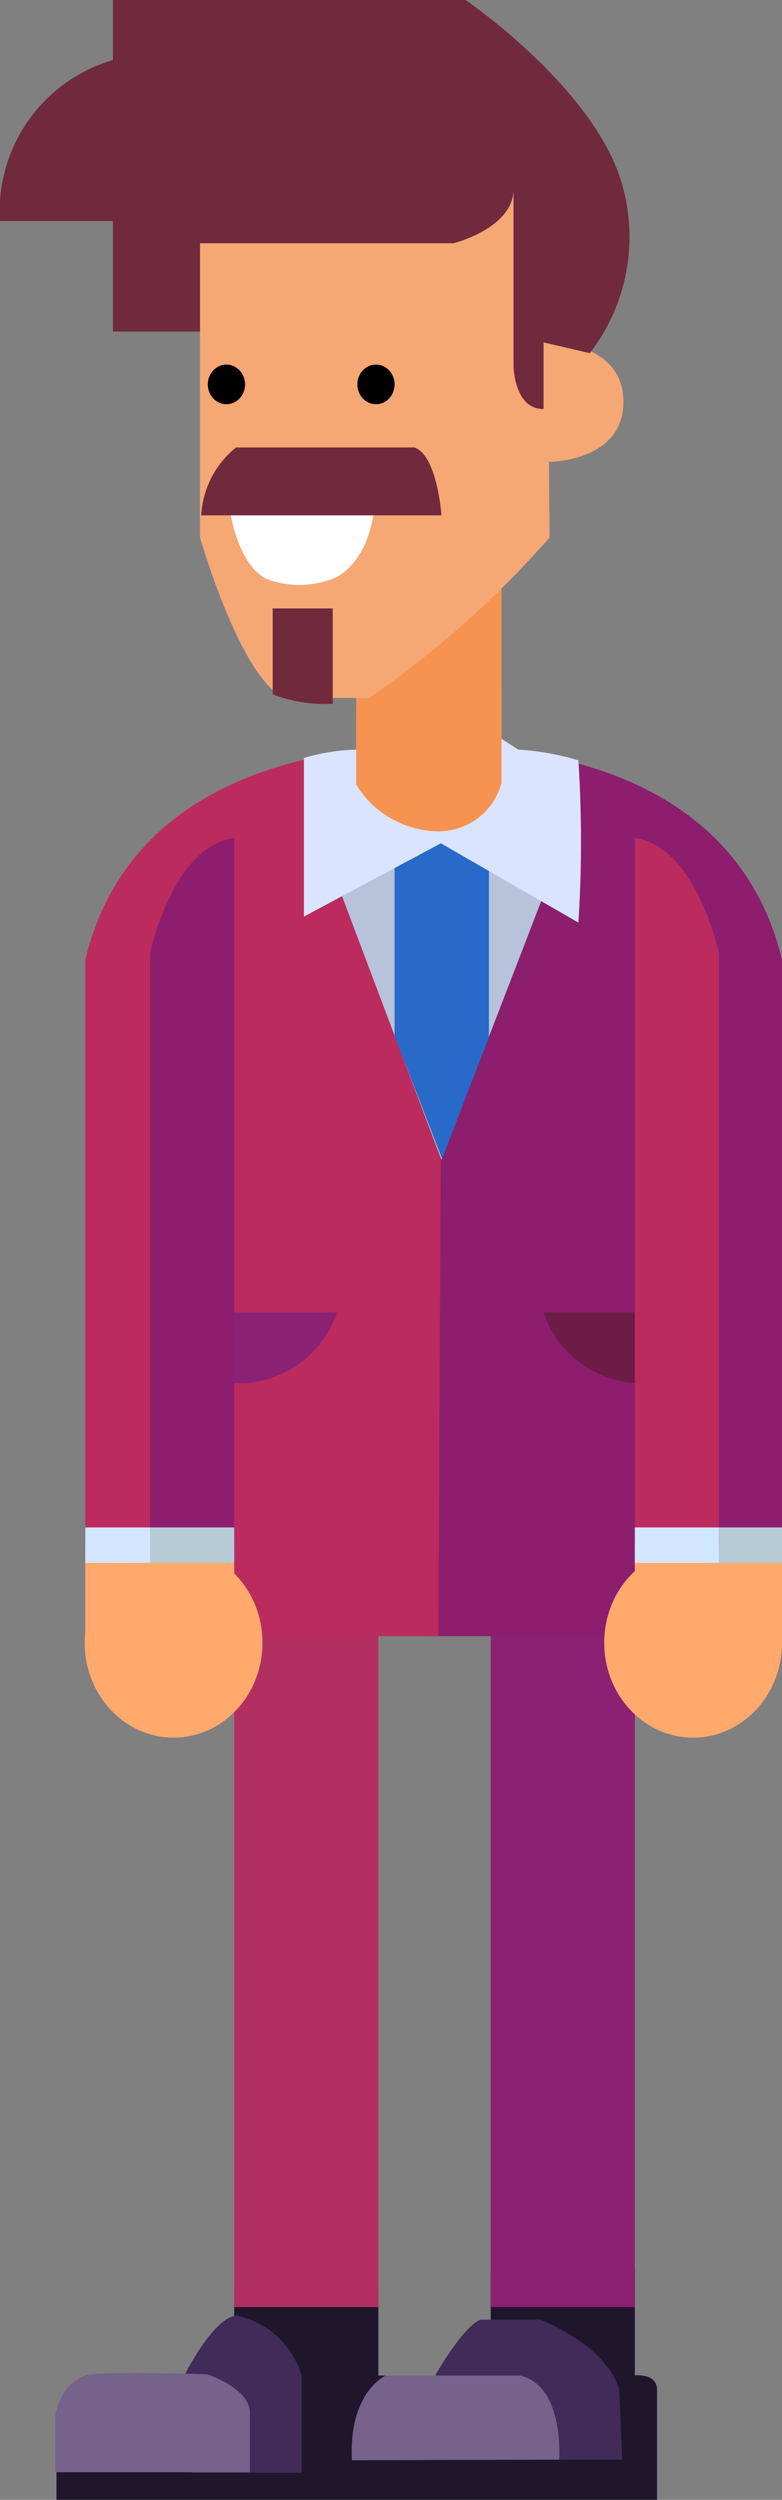 <svg id="_3" data-name=" 3" xmlns="http://www.w3.org/2000/svg" viewBox="0 0 13.02 41.62"><rect x="0" y="0" width="13.02" height="41.62" fill="#808080" stroke="none"/><defs><style>.cls-1{fill:#20162c;}.cls-2{fill:#412b58;}.cls-3{fill:#76628b;}.cls-4{fill:#b22f62;}.cls-5{fill:#8c2072;}.cls-6{fill:#f79350;}.cls-7{fill:#8c1e6d;}.cls-8{fill:#bb2b5e;}.cls-9{fill:#b6c3da;}.cls-10{fill:#276ac9;}.cls-11{fill:#dae4fe;}.cls-12{fill:#6d1c46;}.cls-13{fill:#8b2173;}.cls-14{fill:#ffa96c;}.cls-15{fill:#d3e6ff;}.cls-16{fill:#b6cbd6;}.cls-17{fill:#f5a774;}.cls-18{fill:#fff;}.cls-19{fill:#70293d;}</style></defs><title>customer5</title><polygon class="cls-1" points="10.57 39.54 10.57 37.77 8.17 37.77 8.17 38.92 10.13 40 10.57 40 10.57 39.54"/><polygon class="cls-1" points="6.3 39.88 6.3 38.11 3.9 38.11 3.9 39.26 5.87 40.34 6.3 40.34 6.3 39.88"/><path class="cls-1" d="M11.19,40.44v1.83h-10v-.92L5,40.2h5.78S11.19,40.14,11.19,40.44Z" transform="translate(-0.25 -0.65)"/><path class="cls-2" d="M10.61,41.6H9L7.5,40.19s.46-.81.75-.92h1s1.11.43,1.31,1.17Z" transform="translate(-0.25 -0.65)"/><path class="cls-3" d="M9.56,41.6s.09-1.23-.65-1.4H6.67s-.62.28-.56,1.41Z" transform="translate(-0.25 -0.65)"/><path class="cls-2" d="M3.32,40.2s.46-.94.86-1a1.43,1.43,0,0,1,1.09,1c0,.35,0,1.62,0,1.62H3.44Z" transform="translate(-0.25 -0.65)"/><path class="cls-3" d="M4.41,41.81H1.17v-.94s.1-.64.62-.69,1.91,0,1.91,0,.71.23.71.64Z" transform="translate(-0.25 -0.65)"/><rect class="cls-4" x="3.9" y="27.03" width="2.4" height="11.38"/><rect class="cls-5" x="8.17" y="27.03" width="2.4" height="11.38"/><polygon class="cls-6" points="8.22 8.74 8.35 9.83 8.35 12.55 8.55 12.64 8.1 14.59 5.96 14.02 5.6 13.1 5.87 12.57 5.93 12.56 5.93 11.59 6.86 9.6 8.22 8.74"/><path class="cls-7" d="M7.32,13.1s5-.43,5.95,3.53V28.1s-.46,1.44-1.5,1.29c-1.18,0-1.27-.8-1.38-1.5h-3Z" transform="translate(-0.25 -0.65)"/><path class="cls-8" d="M7.62,13.1s-5-.43-5.95,3.53V28.1s.46,1.44,1.5,1.29c1.18,0,1.27-.8,1.38-1.5h3Z" transform="translate(-0.25 -0.65)"/><polygon class="cls-9" points="9.17 14.59 7.35 19.31 5.57 14.59 7.42 13.95 9.17 14.59"/><polygon class="cls-10" points="8.14 14.18 7.28 13.85 6.57 14.38 6.57 17.25 7.36 19.29 8.14 17.27 8.14 14.18"/><path class="cls-11" d="M8.88,13.13a4.28,4.28,0,0,1,1,.18,21.11,21.11,0,0,1,0,2.7L7.59,14.69,5.31,15.91V13.27a3.29,3.29,0,0,1,1-.14c.27.06,1.29-.82,1.29-.82Z" transform="translate(-0.25 -0.65)"/><path class="cls-12" d="M11.48,22.5H9.3a1.73,1.73,0,0,0,1.59,1.18C12.11,23.69,11.48,22.5,11.48,22.5Z" transform="translate(-0.25 -0.65)"/><path class="cls-13" d="M3.69,22.5H5.86a1.73,1.73,0,0,1-1.59,1.18C3.06,23.69,3.69,22.5,3.69,22.5Z" transform="translate(-0.25 -0.65)"/><path class="cls-7" d="M4.15,14.6V27.3l-1.4-1V16.52S3.11,14.75,4.15,14.6Z" transform="translate(-0.25 -0.65)"/><path class="cls-8" d="M10.82,14.6V27.3l1.4-1V16.52S11.85,14.75,10.82,14.6Z" transform="translate(-0.25 -0.65)"/><ellipse class="cls-14" cx="2.89" cy="27.35" rx="1.48" ry="1.58"/><ellipse class="cls-14" cx="11.54" cy="27.35" rx="1.48" ry="1.58"/><polyline class="cls-14" points="1.42 25.76 1.42 27.45 3.9 27.34 3.9 25.76 1.42 25.76"/><polyline class="cls-14" points="13.02 25.73 13.02 27.45 10.57 26.85 10.57 25.73 13.02 25.73"/><rect class="cls-15" x="10.57" y="25.43" width="1.4" height="0.59"/><rect class="cls-16" x="11.97" y="25.43" width="1.05" height="0.59"/><rect class="cls-16" x="2.5" y="25.43" width="1.4" height="0.59"/><rect class="cls-15" x="1.42" y="25.43" width="1.08" height="0.59"/><path class="cls-17" d="M9.39,8.34s1.24,0,1.24-1-1.24-1-1.24-1L8.9,4.26H3.58V9.6S4.27,12,5,12.27H6.4a16.52,16.52,0,0,0,3-2.67" transform="translate(-0.25 -0.65)"/><polygon class="cls-17" points="9.38 3.68 7.8 2.19 6.76 3.15 7.6 4.42 9.55 4.2 9.38 3.68"/><path class="cls-18" d="M6.47,9.21H4.09s.13.85.6,1.08a1.56,1.56,0,0,0,1.09,0S6.32,10.13,6.47,9.21Z" transform="translate(-0.25 -0.65)"/><ellipse cx="6.26" cy="6.4" rx="0.31" ry="0.33"/><ellipse cx="3.77" cy="6.4" rx="0.31" ry="0.33"/><path class="cls-19" d="M10.07,6.53a3.17,3.17,0,0,0,.56-2.73C10.22,2.16,8,.65,8,.65H2.13v1A2.62,2.62,0,0,0,.25,4.33H2.13V6.17H3.58V4.7H7.8s1-.25,1-.9V6.73s0,.73.5.73V6.35Z" transform="translate(-0.25 -0.65)"/><path class="cls-6" d="M8.6,12.12v1.56a1.08,1.08,0,0,1-1.08.81,1.62,1.62,0,0,1-1.34-.78V12.55Z" transform="translate(-0.25 -0.65)"/><path class="cls-19" d="M4.18,8.1A1.56,1.56,0,0,0,3.6,9.23h4s-.07-1-.45-1.13Z" transform="translate(-0.25 -0.65)"/><path class="cls-19" d="M4.79,12.21h0V10.78h1v1.59H5.58A2.48,2.48,0,0,1,4.79,12.21Z" transform="translate(-0.25 -0.65)"/></svg>